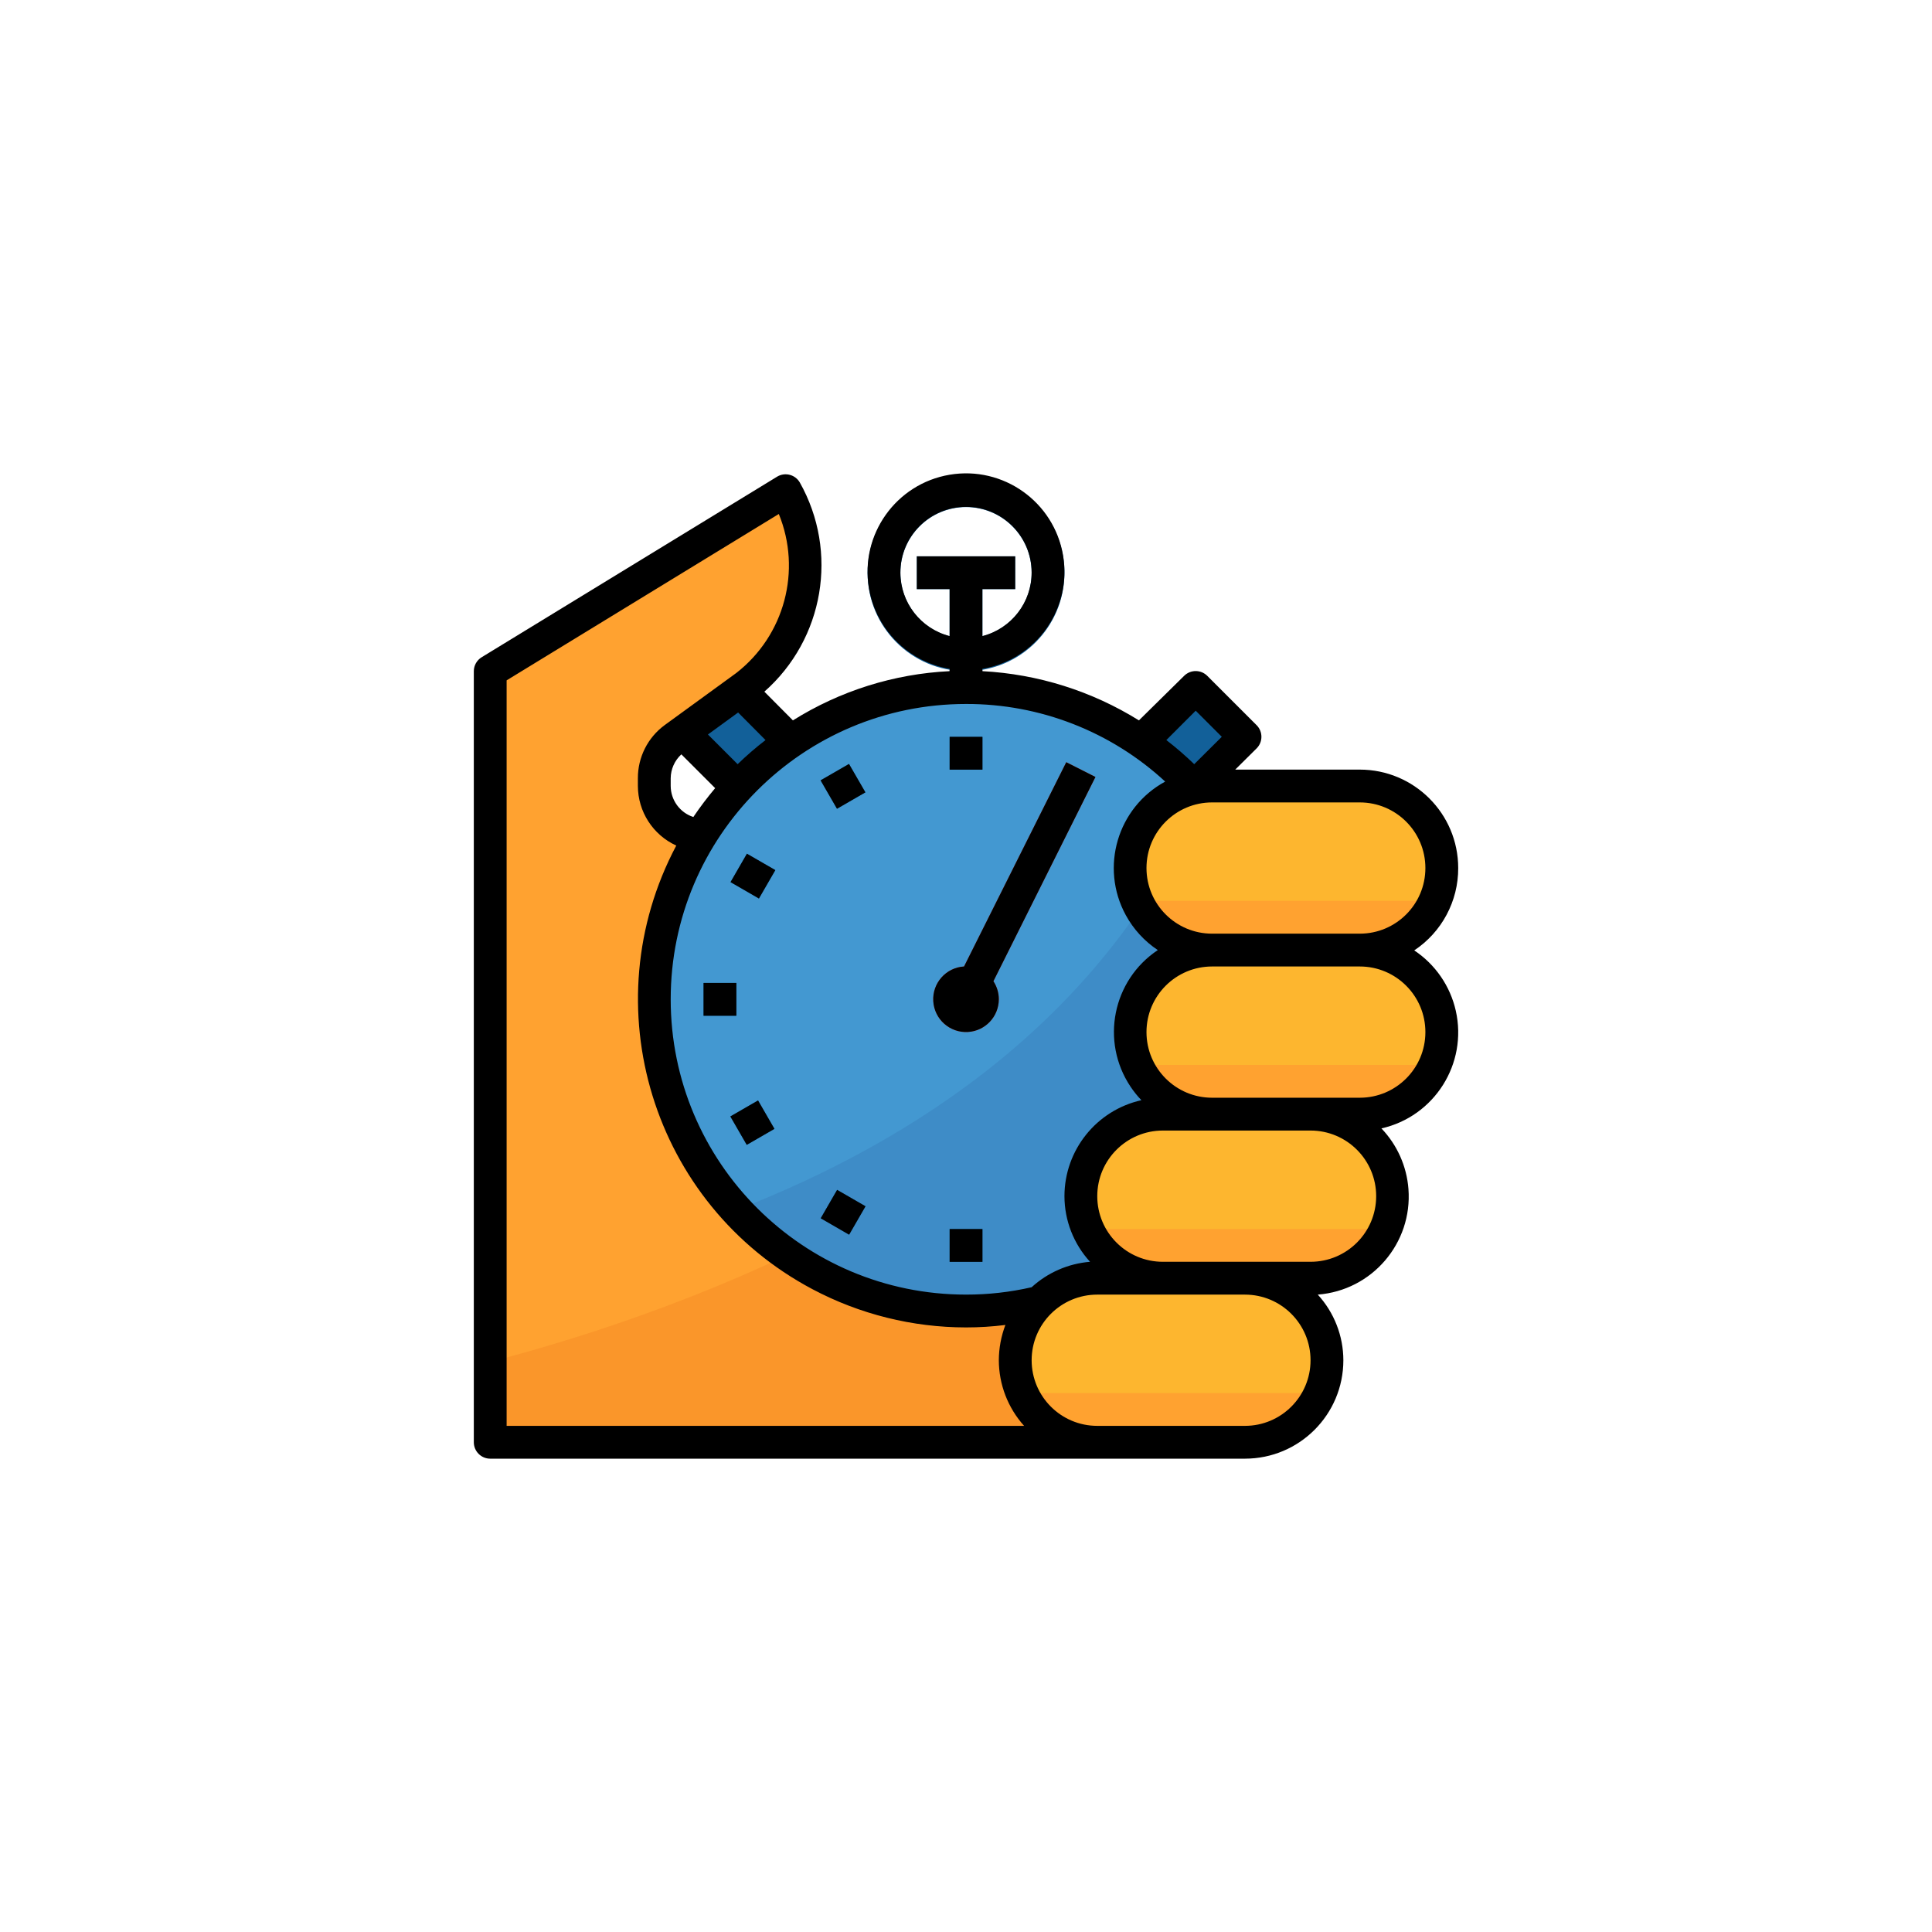 <?xml version="1.0"?>
<svg xmlns="http://www.w3.org/2000/svg" xmlns:xlink="http://www.w3.org/1999/xlink" version="1.1" id="Capa_1" x="0px" y="0px" viewBox="0 0 511.998 511.998" style="enable-background:new 0 0 511.998 511.998;" xml:space="preserve" width="512px" height="512px" class=""><g transform="matrix(0.51 0 0 0.51 125.443 125.443)"><rect x="122.895" y="104.99" transform="matrix(-0.707 0.707 -0.707 -0.707 340.477 141.329)" style="fill:#126099;" width="36.147" height="72.379" data-original="#126099" class=""/><path style="fill:#FFA230;" d="M119.594,188.039c-14.126,0-25.576-11.449-25.576-25.576v-4.007  c-0.017-8.184,3.879-15.891,10.486-20.716l37.341-27.11c31.194-24.05,39.881-67.409,20.375-101.621L8.766,102.787v400.686h383.636  V188.039H119.594z" data-original="#FFA230" class=""/><path style="fill:#FA962A;" d="M8.766,461.699v41.774h383.636V211.825C302.034,365.449,114.479,434.078,8.766,461.699z" data-original="#FA962A"/><g>
	
		<rect x="336.705" y="127.33" transform="matrix(-0.707 0.707 -0.707 -0.707 729.053 -11.178)" style="fill:#126099;" width="60.273" height="36.147" data-original="#126099" class=""/>
	<path style="fill:#126099;" d="M255.998,102.787c-28.253,0-51.151-22.899-51.151-51.151s22.899-51.151,51.151-51.151   c28.253,0,51.151,22.899,51.151,51.151S284.25,102.787,255.998,102.787z M255.998,17.535c-18.832,0-34.101,15.269-34.101,34.101   s15.269,34.101,34.101,34.101c18.832,0,34.101-15.269,34.101-34.101S274.83,17.535,255.998,17.535z" data-original="#126099" class=""/>
</g><g>
	<polygon style="fill:#4398D1;" points="281.573,43.11 230.422,43.11 230.422,60.161 247.473,60.161 247.473,128.363    264.523,128.363 264.523,60.161 281.573,60.161  " data-original="#4398D1"/>
	<circle style="fill:#4398D1;" cx="256.015" cy="273.317" r="161.979" data-original="#4398D1"/>
</g><path style="fill:#3E8CC7;" d="M378.505,167.494C328.974,282.84,228.376,347.205,136.644,382.841  c61.288,65.167,163.804,68.304,228.962,7.016C428.276,330.922,433.936,233.283,378.505,167.494z" data-original="#3E8CC7"/><path style="fill:#DE4C3C;" d="M323.262,157.775l-15.175-7.673l-53.112,106.139c-9.403,0.563-16.565,8.645-15.993,18.039  c0.563,9.403,8.645,16.565,18.039,15.993c8.994-0.537,16.01-7.98,16.027-16.991c0-3.333-0.98-6.59-2.813-9.378L323.262,157.775z" data-original="#DE4C3C"/><g>
	<rect x="247.49" y="136.914" style="fill:#126099;" width="17.05" height="17.05" data-original="#126099" class=""/>
	<rect x="247.49" y="392.671" style="fill:#126099;" width="17.05" height="17.05" data-original="#126099" class=""/>
	
		<rect x="183.554" y="154.058" transform="matrix(-0.866 0.5 -0.5 -0.866 439.707 207.397)" style="fill:#126099;" width="17.05" height="17.05" data-original="#126099" class=""/>
	
		<rect x="136.749" y="200.817" transform="matrix(-0.5 0.866 -0.866 -0.5 399.202 188.148)" style="fill:#126099;" width="17.05" height="17.05" data-original="#126099" class=""/>
	<rect x="119.611" y="264.792" style="fill:#126099;" width="17.05" height="17.05" data-original="#126099" class=""/>
	
		<rect x="136.728" y="328.795" transform="matrix(-0.866 0.5 -0.5 -0.866 439.262 556.99)" style="fill:#126099;" width="16.624" height="17.05" data-original="#126099" class=""/>
	
		<rect x="183.6" y="375.536" transform="matrix(-0.5 0.866 -0.866 -0.5 620.8 409.617)" style="fill:#126099;" width="17.05" height="17.05" data-original="#126099" class=""/>
</g><g>
	<path style="fill:#FDB62F;" d="M324.2,418.221h76.727c23.538,0,42.626,19.088,42.626,42.626l0,0   c0,23.538-19.088,42.626-42.626,42.626H324.2c-23.538,0-42.626-19.088-42.626-42.626l0,0   C281.573,437.309,300.661,418.221,324.2,418.221z" data-original="#FDB62F"/>
	<path style="fill:#FDB62F;" d="M358.301,332.968h76.727c23.538,0,42.626,19.088,42.626,42.626l0,0   c0,23.538-19.088,42.626-42.626,42.626h-76.727c-23.538,0-42.626-19.088-42.626-42.626l0,0   C315.674,352.056,334.762,332.968,358.301,332.968z" data-original="#FDB62F"/>
	<path style="fill:#FDB62F;" d="M383.876,247.716h76.727c23.538,0,42.626,19.088,42.626,42.626l0,0   c0,23.538-19.088,42.626-42.626,42.626h-76.727c-23.538,0-42.626-19.088-42.626-42.626l0,0   C341.25,266.804,360.338,247.716,383.876,247.716z" data-original="#FDB62F"/>
</g><path id="SVGCleanerId_0" style="fill:#FDB62F;" d="M383.876,162.464h76.727c23.538,0,42.626,19.088,42.626,42.626l0,0  c0,23.538-19.088,42.626-42.626,42.626h-76.727c-23.538,0-42.626-19.088-42.626-42.626l0,0  C341.25,181.552,360.338,162.464,383.876,162.464z" data-original="#FDB62F"/><g>
	<path id="SVGCleanerId_0_1_" style="fill:#FDB62F;" d="M383.876,162.464h76.727c23.538,0,42.626,19.088,42.626,42.626l0,0   c0,23.538-19.088,42.626-42.626,42.626h-76.727c-23.538,0-42.626-19.088-42.626-42.626l0,0   C341.25,181.552,360.338,162.464,383.876,162.464z" data-original="#FDB62F"/>
</g><g>
	<path style="fill:#FFA230;" d="M344.831,222.14c6.778,15.524,22.106,25.567,39.046,25.576h76.727   c16.94-0.009,32.268-10.051,39.046-25.576H344.831z" data-original="#FFA230" class=""/>
	<path style="fill:#FFA230;" d="M344.831,307.393c6.778,15.524,22.106,25.567,39.046,25.576h76.727   c16.94-0.009,32.268-10.051,39.046-25.576H344.831z" data-original="#FFA230" class=""/>
	<path style="fill:#FFA230;" d="M319.255,392.645c6.778,15.524,22.106,25.567,39.046,25.576h76.727   c16.94-0.009,32.268-10.051,39.046-25.576H319.255z" data-original="#FFA230" class=""/>
	<path style="fill:#FFA230;" d="M285.154,477.897c6.778,15.524,22.106,25.567,39.046,25.576h76.727   c16.94-0.009,32.268-10.051,39.046-25.576H285.154z" data-original="#FFA230" class=""/>
</g><path d="M254.975,256.241c-9.403,0.563-16.565,8.645-15.993,18.039c0.563,9.403,8.645,16.565,18.039,15.993  c8.994-0.537,16.01-7.98,16.027-16.991c0-3.333-0.98-6.59-2.813-9.378l53.027-106.139l-15.175-7.673L254.975,256.241z" data-original="#000000"/><rect x="247.49" y="136.914" width="17.05" height="17.05" data-original="#000000"/><rect x="247.49" y="392.671" width="17.05" height="17.05" data-original="#000000"/><rect x="183.554" y="154.058" transform="matrix(-0.866 0.5 -0.5 -0.866 439.707 207.397)" width="17.05" height="17.05" data-original="#000000"/><rect x="136.749" y="200.817" transform="matrix(-0.5 0.866 -0.866 -0.5 399.202 188.148)" width="17.05" height="17.05" data-original="#000000"/><rect x="119.611" y="264.792" width="17.05" height="17.05" data-original="#000000"/><rect x="136.728" y="328.795" transform="matrix(-0.866 0.5 -0.5 -0.866 439.262 556.99)" width="16.624" height="17.05" data-original="#000000"/><rect x="183.6" y="375.536" transform="matrix(-0.5 0.866 -0.866 -0.5 620.8 409.617)" width="17.05" height="17.05" data-original="#000000"/><path d="M511.755,205.09c0-28.253-22.899-51.151-51.151-51.151h-64.707l11.083-10.998c3.342-3.316,3.367-8.713,0.051-12.055  c-0.017-0.017-0.034-0.034-0.051-0.051l-25.576-25.576c-3.316-3.342-8.713-3.367-12.055-0.051c-0.017,0.017-0.034,0.034-0.051,0.051  l-23.444,23.103c-24.519-15.26-52.498-24.058-81.331-25.576v-1.194c27.852-4.706,46.616-31.109,41.91-58.961  c-4.706-27.852-31.109-46.616-58.961-41.91s-46.616,31.109-41.91,58.961c3.632,21.467,20.444,38.278,41.91,41.91v1.194  c-28.883,1.407-56.914,10.213-81.416,25.576l-14.834-14.919c31.015-27.349,38.688-72.661,18.415-108.697  c-2.361-4.075-7.579-5.465-11.654-3.103c-0.068,0.043-0.136,0.077-0.196,0.119L4.333,95.541c-2.532,1.543-4.084,4.288-4.092,7.246  v400.686c0,4.706,3.819,8.525,8.525,8.525h392.161c28.253,0,51.151-22.899,51.151-51.151c-0.017-12.626-4.766-24.791-13.299-34.101  c28.167-2.148,49.267-26.718,47.119-54.894c-0.895-11.799-5.857-22.924-14.041-31.467c27.554-6.215,44.851-33.598,38.636-61.16  c-2.899-12.83-10.631-24.058-21.586-31.339C503.238,238.372,511.823,222.294,511.755,205.09z M355.658,247.716  c-23.513,15.661-29.872,47.417-14.203,70.93c1.679,2.523,3.581,4.893,5.678,7.076c-23.351,5.226-39.966,25.942-39.983,49.873  c0.017,12.626,4.766,24.791,13.299,34.101c-11.304,0.921-21.978,5.567-30.35,13.214c-11.185,2.566-22.626,3.853-34.101,3.836  c-84.749,0-153.454-68.705-153.454-153.454s68.705-153.454,153.454-153.454c38.355-0.102,75.32,14.297,103.496,40.324  c-24.817,13.504-33.99,44.561-20.486,69.378C342.998,236.863,348.71,243.104,355.658,247.716z M102.544,162.464v-4.007  c0.034-4.74,2.046-9.25,5.541-12.447l17.562,17.562c-4.041,4.8-7.826,9.804-11.339,15.004  C107.326,176.3,102.586,169.804,102.544,162.464z M375.351,123.333l13.555,13.555l-14.322,14.237  c-4.595-4.45-9.429-8.628-14.493-12.532L375.351,123.333z M221.897,51.636c-0.06-18.832,15.158-34.152,33.99-34.212  c18.832-0.06,34.152,15.158,34.212,33.99c0.051,15.593-10.478,29.233-25.576,33.129V60.161h17.05V43.11h-51.151v17.05h17.05v24.382  C232.46,80.664,221.948,67.143,221.897,51.636z M137.327,151.125l-15.431-15.431l15.686-11.424l14.237,14.322  C146.755,142.489,141.913,146.675,137.327,151.125z M17.291,107.561l141.434-86.446c11.995,29.369,2.967,63.138-22.08,82.61  l-37.255,27.11c-8.781,6.454-13.947,16.727-13.896,27.622v4.007c0.034,13.325,7.826,25.414,19.949,30.947  c-44.118,83.189-12.438,186.396,70.751,230.514c24.578,13.035,51.978,19.855,79.805,19.872c6.837,0,13.674-0.426,20.461-1.279  c-2.225,5.857-3.385,12.063-3.41,18.329c0.026,12.592,4.706,24.74,13.129,34.101H17.291V107.561z M400.927,494.948H324.2  c-18.832,0-34.101-15.269-34.101-34.101s15.269-34.101,34.101-34.101h76.727c18.832,0,34.101,15.269,34.101,34.101  S419.759,494.948,400.927,494.948z M435.028,409.695h-76.727c-18.832,0-34.101-15.269-34.101-34.101s15.269-34.101,34.101-34.101  h76.727c18.832,0,34.101,15.269,34.101,34.101S453.86,409.695,435.028,409.695z M494.704,290.342  c0,18.832-15.269,34.101-34.101,34.101h-76.727c-18.832,0-34.101-15.269-34.101-34.101c0-18.832,15.269-34.101,34.101-34.101h76.727  C479.436,256.241,494.704,271.51,494.704,290.342z M460.603,239.191h-76.727c-18.832,0-34.101-15.269-34.101-34.101  s15.269-34.101,34.101-34.101h76.727c18.832,0,34.101,15.269,34.101,34.101S479.436,239.191,460.603,239.191z" data-original="#000000"/></g> </svg>
